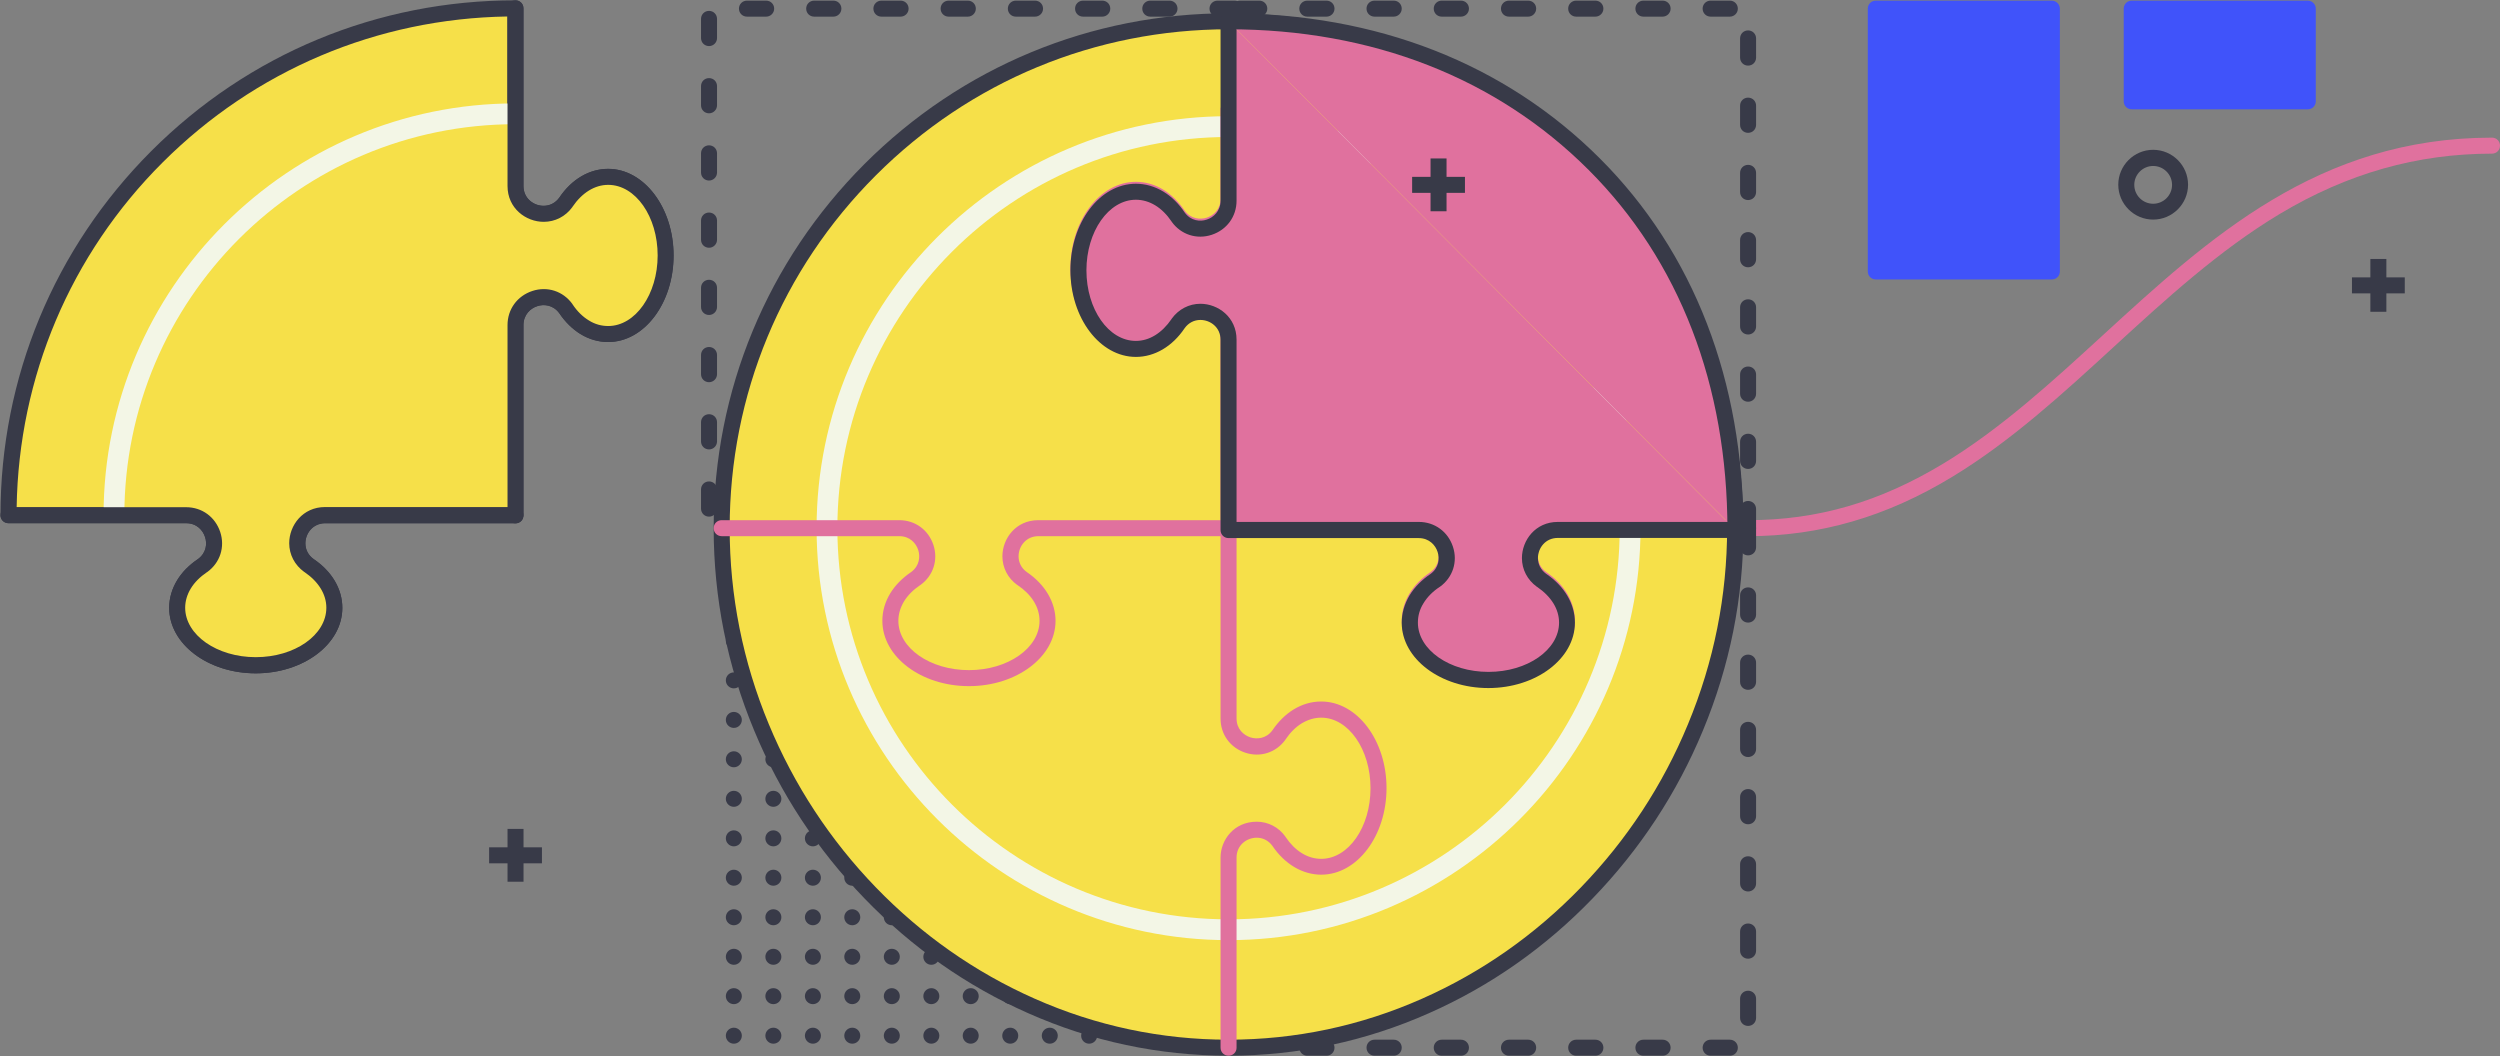 <?xml version="1.0" encoding="UTF-8"?>
<svg width="1562px" height="660px" viewBox="0 0 1562 660" version="1.1" xmlns="http://www.w3.org/2000/svg" xmlns:xlink="http://www.w3.org/1999/xlink">
    <rect x="0" y="0" width="1562" height="660" fill="#808080" stroke="none"/>
    <!-- Generator: Sketch 64 (93537) - https://sketch.com -->
    <title>abstract-6</title>
    <desc>Created with Sketch.</desc>
    <g id="Page-1" stroke="none" stroke-width="1" fill="none" fill-rule="evenodd">
        <g id="abstract-6" transform="translate(-177, -210)">
            <path d="M620,532.8 C617.2,532.8 615,530.6 615,527.8 L615,515.8 C615,513 617.2,510.8 620,510.8 C622.8,510.8 625,513 625,515.8 L625,527.8 C625,530.5 622.8,532.8 620,532.8 Z M620,490.8 C617.2,490.8 615,488.6 615,485.8 L615,473.8 C615,471 617.2,468.8 620,468.8 C622.8,468.8 625,471 625,473.8 L625,485.8 C625,488.5 622.8,490.8 620,490.8 Z M620,448.8 C617.2,448.8 615,446.6 615,443.8 L615,431.8 C615,429 617.2,426.8 620,426.8 C622.8,426.8 625,429 625,431.8 L625,443.8 C625,446.5 622.8,448.8 620,448.8 Z M620,406.8 C617.2,406.8 615,404.6 615,401.8 L615,389.8 C615,387 617.2,384.8 620,384.8 C622.8,384.8 625,387 625,389.8 L625,401.8 C625,404.5 622.8,406.8 620,406.8 Z M620,364.8 C617.2,364.8 615,362.6 615,359.8 L615,347.8 C615,345 617.2,342.8 620,342.8 C622.8,342.8 625,345 625,347.8 L625,359.8 C625,362.5 622.8,364.8 620,364.8 Z M620,322.8 C617.2,322.8 615,320.6 615,317.8 L615,305.8 C615,303 617.2,300.8 620,300.8 C622.8,300.8 625,303 625,305.8 L625,317.8 C625,320.5 622.8,322.8 620,322.8 Z M620,280.8 C617.2,280.8 615,278.6 615,275.8 L615,263.8 C615,261 617.2,258.8 620,258.8 C622.8,258.8 625,261 625,263.8 L625,275.8 C625,278.5 622.8,280.8 620,280.8 Z M620,238.8 C617.2,238.8 615,236.6 615,233.8 L615,221.8 C615,219 617.2,216.8 620,216.8 C622.8,216.8 625,219 625,221.8 L625,233.8 C625,236.5 622.8,238.8 620,238.8 Z M948.4,220.4 L937.7,220.4 C934.9,220.4 932.7,218.2 932.7,215.4 C932.7,212.6 934.9,210.4 937.7,210.4 L948.4,210.4 C951.2,210.4 953.4,212.6 953.4,215.4 C953.4,218.2 951.2,220.4 948.4,220.4 Z M907.7,220.4 L895.7,220.4 C892.9,220.4 890.7,218.2 890.7,215.4 C890.7,212.6 892.9,210.4 895.7,210.4 L907.7,210.4 C910.5,210.4 912.7,212.6 912.7,215.4 C912.7,218.2 910.4,220.4 907.7,220.4 Z M865.7,220.4 L853.7,220.4 C850.9,220.4 848.7,218.2 848.7,215.4 C848.7,212.6 850.9,210.4 853.7,210.4 L865.7,210.4 C868.5,210.4 870.7,212.6 870.7,215.4 C870.7,218.2 868.4,220.4 865.7,220.4 Z M823.7,220.4 L811.7,220.4 C808.9,220.4 806.7,218.2 806.7,215.4 C806.7,212.6 808.9,210.4 811.7,210.4 L823.7,210.4 C826.5,210.4 828.7,212.6 828.7,215.4 C828.7,218.2 826.4,220.4 823.7,220.4 Z M781.7,220.4 L769.7,220.4 C766.9,220.4 764.7,218.2 764.7,215.4 C764.7,212.6 766.9,210.4 769.7,210.4 L781.7,210.4 C784.5,210.4 786.7,212.6 786.7,215.4 C786.7,218.2 784.4,220.4 781.7,220.4 Z M739.7,220.4 L727.7,220.4 C724.9,220.4 722.7,218.2 722.7,215.4 C722.7,212.6 724.9,210.4 727.7,210.4 L739.7,210.4 C742.5,210.4 744.7,212.6 744.7,215.4 C744.7,218.2 742.4,220.4 739.7,220.4 Z M697.7,220.4 L685.7,220.4 C682.9,220.4 680.7,218.2 680.7,215.4 C680.7,212.6 682.9,210.4 685.7,210.4 L697.7,210.4 C700.5,210.4 702.7,212.6 702.7,215.4 C702.7,218.2 700.4,220.4 697.7,220.4 Z M655.7,220.4 L643.7,220.4 C640.9,220.4 638.7,218.2 638.7,215.4 C638.7,212.6 640.9,210.4 643.7,210.4 L655.7,210.4 C658.5,210.4 660.7,212.6 660.7,215.4 C660.7,218.2 658.4,220.4 655.7,220.4 Z" id="Shape" fill="#383A48" fill-rule="nonzero"></path>
            <g id="Group" transform="translate(177, 210)">
                <circle id="Oval" fill="#383A48" fill-rule="nonzero" cx="779.2" cy="326.4" r="5"></circle>
                <circle id="Oval" fill="#383A48" fill-rule="nonzero" cx="779.2" cy="351.1" r="5"></circle>
                <circle id="Oval" fill="#383A48" fill-rule="nonzero" cx="779.2" cy="375.8" r="5"></circle>
                <circle id="Oval" fill="#383A48" fill-rule="nonzero" cx="779.2" cy="400.4" r="5"></circle>
                <circle id="Oval" fill="#383A48" fill-rule="nonzero" cx="779.2" cy="425.1" r="5"></circle>
                <circle id="Oval" fill="#383A48" fill-rule="nonzero" cx="779.2" cy="449.8" r="5"></circle>
                <circle id="Oval" fill="#383A48" fill-rule="nonzero" cx="779.2" cy="474.4" r="5"></circle>
                <circle id="Oval" fill="#383A48" fill-rule="nonzero" cx="779.2" cy="499.1" r="5"></circle>
                <circle id="Oval" fill="#383A48" fill-rule="nonzero" cx="779.2" cy="523.8" r="5"></circle>
                <circle id="Oval" fill="#383A48" fill-rule="nonzero" cx="779.2" cy="548.4" r="5"></circle>
                <circle id="Oval" fill="#383A48" fill-rule="nonzero" cx="779.2" cy="573.1" r="5"></circle>
                <circle id="Oval" fill="#383A48" fill-rule="nonzero" cx="779.2" cy="597.8" r="5"></circle>
                <circle id="Oval" fill="#383A48" fill-rule="nonzero" cx="779.2" cy="622.4" r="5"></circle>
                <circle id="Oval" fill="#383A48" fill-rule="nonzero" cx="779.2" cy="647.1" r="5"></circle>
                <circle id="Oval" fill="#383A48" fill-rule="nonzero" cx="754.5" cy="326.4" r="5"></circle>
                <circle id="Oval" fill="#383A48" fill-rule="nonzero" cx="754.5" cy="351.1" r="5"></circle>
                <circle id="Oval" fill="#383A48" fill-rule="nonzero" cx="754.5" cy="375.8" r="5"></circle>
                <circle id="Oval" fill="#383A48" fill-rule="nonzero" cx="754.5" cy="400.4" r="5"></circle>
                <circle id="Oval" fill="#383A48" fill-rule="nonzero" cx="754.5" cy="425.1" r="5"></circle>
                <circle id="Oval" fill="#383A48" fill-rule="nonzero" cx="754.5" cy="449.8" r="5"></circle>
                <circle id="Oval" fill="#383A48" fill-rule="nonzero" cx="754.5" cy="474.4" r="5"></circle>
                <circle id="Oval" fill="#383A48" fill-rule="nonzero" cx="754.5" cy="499.1" r="5"></circle>
                <circle id="Oval" fill="#383A48" fill-rule="nonzero" cx="754.5" cy="523.8" r="5"></circle>
                <circle id="Oval" fill="#383A48" fill-rule="nonzero" cx="754.5" cy="548.4" r="5"></circle>
                <circle id="Oval" fill="#383A48" fill-rule="nonzero" cx="754.5" cy="573.1" r="5"></circle>
                <circle id="Oval" fill="#383A48" fill-rule="nonzero" cx="754.5" cy="597.8" r="5"></circle>
                <circle id="Oval" fill="#383A48" fill-rule="nonzero" cx="754.5" cy="622.4" r="5"></circle>
                <circle id="Oval" fill="#383A48" fill-rule="nonzero" cx="754.5" cy="647.1" r="5"></circle>
                <circle id="Oval" fill="#383A48" fill-rule="nonzero" cx="729.9" cy="326.4" r="5"></circle>
                <circle id="Oval" fill="#383A48" fill-rule="nonzero" cx="729.9" cy="351.1" r="5"></circle>
                <circle id="Oval" fill="#383A48" fill-rule="nonzero" cx="729.9" cy="375.8" r="5"></circle>
                <circle id="Oval" fill="#383A48" fill-rule="nonzero" cx="729.9" cy="400.4" r="5"></circle>
                <circle id="Oval" fill="#383A48" fill-rule="nonzero" cx="729.9" cy="425.1" r="5"></circle>
                <circle id="Oval" fill="#383A48" fill-rule="nonzero" cx="729.9" cy="449.8" r="5"></circle>
                <circle id="Oval" fill="#383A48" fill-rule="nonzero" cx="729.9" cy="474.4" r="5"></circle>
                <circle id="Oval" fill="#383A48" fill-rule="nonzero" cx="729.9" cy="499.1" r="5"></circle>
                <circle id="Oval" fill="#383A48" fill-rule="nonzero" cx="729.9" cy="523.8" r="5"></circle>
                <circle id="Oval" fill="#383A48" fill-rule="nonzero" cx="729.9" cy="548.4" r="5"></circle>
                <circle id="Oval" fill="#383A48" fill-rule="nonzero" cx="729.9" cy="573.1" r="5"></circle>
                <circle id="Oval" fill="#383A48" fill-rule="nonzero" cx="729.9" cy="597.8" r="5"></circle>
                <circle id="Oval" fill="#383A48" fill-rule="nonzero" cx="729.9" cy="622.4" r="5"></circle>
                <circle id="Oval" fill="#383A48" fill-rule="nonzero" cx="729.9" cy="647.1" r="5"></circle>
                <circle id="Oval" fill="#383A48" fill-rule="nonzero" cx="705.2" cy="326.4" r="5"></circle>
                <circle id="Oval" fill="#383A48" fill-rule="nonzero" cx="705.2" cy="351.1" r="5"></circle>
                <circle id="Oval" fill="#383A48" fill-rule="nonzero" cx="705.2" cy="375.8" r="5"></circle>
                <circle id="Oval" fill="#383A48" fill-rule="nonzero" cx="705.2" cy="400.4" r="5"></circle>
                <circle id="Oval" fill="#383A48" fill-rule="nonzero" cx="705.2" cy="425.1" r="5"></circle>
                <circle id="Oval" fill="#383A48" fill-rule="nonzero" cx="705.2" cy="449.8" r="5"></circle>
                <circle id="Oval" fill="#383A48" fill-rule="nonzero" cx="705.2" cy="474.4" r="5"></circle>
                <circle id="Oval" fill="#383A48" fill-rule="nonzero" cx="705.2" cy="499.1" r="5"></circle>
                <circle id="Oval" fill="#383A48" fill-rule="nonzero" cx="705.2" cy="523.8" r="5"></circle>
                <circle id="Oval" fill="#383A48" fill-rule="nonzero" cx="705.2" cy="548.4" r="5"></circle>
                <circle id="Oval" fill="#383A48" fill-rule="nonzero" cx="705.2" cy="573.1" r="5"></circle>
                <circle id="Oval" fill="#383A48" fill-rule="nonzero" cx="705.2" cy="597.8" r="5"></circle>
                <circle id="Oval" fill="#383A48" fill-rule="nonzero" cx="705.2" cy="622.4" r="5"></circle>
                <circle id="Oval" fill="#383A48" fill-rule="nonzero" cx="705.2" cy="647.1" r="5"></circle>
                <circle id="Oval" fill="#383A48" fill-rule="nonzero" cx="680.5" cy="326.4" r="5"></circle>
                <circle id="Oval" fill="#383A48" fill-rule="nonzero" cx="680.5" cy="351.1" r="5"></circle>
                <circle id="Oval" fill="#383A48" fill-rule="nonzero" cx="680.5" cy="375.8" r="5"></circle>
                <circle id="Oval" fill="#383A48" fill-rule="nonzero" cx="680.5" cy="400.4" r="5"></circle>
                <circle id="Oval" fill="#383A48" fill-rule="nonzero" cx="680.5" cy="425.1" r="5"></circle>
                <circle id="Oval" fill="#383A48" fill-rule="nonzero" cx="680.5" cy="449.8" r="5"></circle>
                <circle id="Oval" fill="#383A48" fill-rule="nonzero" cx="680.5" cy="474.4" r="5"></circle>
                <circle id="Oval" fill="#383A48" fill-rule="nonzero" cx="680.5" cy="499.1" r="5"></circle>
                <circle id="Oval" fill="#383A48" fill-rule="nonzero" cx="680.5" cy="523.8" r="5"></circle>
                <circle id="Oval" fill="#383A48" fill-rule="nonzero" cx="680.5" cy="548.4" r="5"></circle>
                <circle id="Oval" fill="#383A48" fill-rule="nonzero" cx="680.5" cy="573.1" r="5"></circle>
                <circle id="Oval" fill="#383A48" fill-rule="nonzero" cx="680.5" cy="597.8" r="5"></circle>
                <circle id="Oval" fill="#383A48" fill-rule="nonzero" cx="680.5" cy="622.4" r="5"></circle>
                <circle id="Oval" fill="#383A48" fill-rule="nonzero" cx="680.5" cy="647.1" r="5"></circle>
                <circle id="Oval" fill="#383A48" fill-rule="nonzero" cx="655.9" cy="326.4" r="5"></circle>
                <circle id="Oval" fill="#383A48" fill-rule="nonzero" cx="655.9" cy="351.1" r="5"></circle>
                <circle id="Oval" fill="#383A48" fill-rule="nonzero" cx="655.9" cy="375.8" r="5"></circle>
                <circle id="Oval" fill="#383A48" fill-rule="nonzero" cx="655.9" cy="400.4" r="5"></circle>
                <circle id="Oval" fill="#383A48" fill-rule="nonzero" cx="655.9" cy="425.1" r="5"></circle>
                <circle id="Oval" fill="#383A48" fill-rule="nonzero" cx="655.9" cy="449.8" r="5"></circle>
                <circle id="Oval" fill="#383A48" fill-rule="nonzero" cx="655.9" cy="474.4" r="5"></circle>
                <circle id="Oval" fill="#383A48" fill-rule="nonzero" cx="655.9" cy="499.1" r="5"></circle>
                <circle id="Oval" fill="#383A48" fill-rule="nonzero" cx="655.9" cy="523.8" r="5"></circle>
                <circle id="Oval" fill="#383A48" fill-rule="nonzero" cx="655.9" cy="548.4" r="5"></circle>
                <circle id="Oval" fill="#383A48" fill-rule="nonzero" cx="655.9" cy="573.1" r="5"></circle>
                <circle id="Oval" fill="#383A48" fill-rule="nonzero" cx="655.9" cy="597.8" r="5"></circle>
                <circle id="Oval" fill="#383A48" fill-rule="nonzero" cx="655.9" cy="622.4" r="5"></circle>
                <circle id="Oval" fill="#383A48" fill-rule="nonzero" cx="655.9" cy="647.1" r="5"></circle>
                <circle id="Oval" fill="#383A48" fill-rule="nonzero" cx="631.2" cy="326.4" r="5"></circle>
                <circle id="Oval" fill="#383A48" fill-rule="nonzero" cx="631.2" cy="351.1" r="5"></circle>
                <circle id="Oval" fill="#383A48" fill-rule="nonzero" cx="631.2" cy="375.8" r="5"></circle>
                <circle id="Oval" fill="#383A48" fill-rule="nonzero" cx="631.2" cy="400.4" r="5"></circle>
                <circle id="Oval" fill="#383A48" fill-rule="nonzero" cx="631.2" cy="425.1" r="5"></circle>
                <circle id="Oval" fill="#383A48" fill-rule="nonzero" cx="631.2" cy="449.8" r="5"></circle>
                <circle id="Oval" fill="#383A48" fill-rule="nonzero" cx="631.2" cy="474.4" r="5"></circle>
                <circle id="Oval" fill="#383A48" fill-rule="nonzero" cx="631.2" cy="499.1" r="5"></circle>
                <circle id="Oval" fill="#383A48" fill-rule="nonzero" cx="631.2" cy="523.8" r="5"></circle>
                <circle id="Oval" fill="#383A48" fill-rule="nonzero" cx="631.2" cy="548.4" r="5"></circle>
                <circle id="Oval" fill="#383A48" fill-rule="nonzero" cx="631.2" cy="573.1" r="5"></circle>
                <circle id="Oval" fill="#383A48" fill-rule="nonzero" cx="631.2" cy="597.8" r="5"></circle>
                <circle id="Oval" fill="#383A48" fill-rule="nonzero" cx="631.2" cy="622.4" r="5"></circle>
                <circle id="Oval" fill="#383A48" fill-rule="nonzero" cx="631.2" cy="647.1" r="5"></circle>
                <circle id="Oval" fill="#383A48" fill-rule="nonzero" cx="606.5" cy="326.4" r="5"></circle>
                <circle id="Oval" fill="#383A48" fill-rule="nonzero" cx="606.5" cy="351.1" r="5"></circle>
                <circle id="Oval" fill="#383A48" fill-rule="nonzero" cx="606.5" cy="375.8" r="5"></circle>
                <circle id="Oval" fill="#383A48" fill-rule="nonzero" cx="606.5" cy="400.4" r="5"></circle>
                <circle id="Oval" fill="#383A48" fill-rule="nonzero" cx="606.5" cy="425.1" r="5"></circle>
                <circle id="Oval" fill="#383A48" fill-rule="nonzero" cx="606.5" cy="449.8" r="5"></circle>
                <circle id="Oval" fill="#383A48" fill-rule="nonzero" cx="606.5" cy="474.4" r="5"></circle>
                <circle id="Oval" fill="#383A48" fill-rule="nonzero" cx="606.5" cy="499.1" r="5"></circle>
                <circle id="Oval" fill="#383A48" fill-rule="nonzero" cx="606.5" cy="523.8" r="5"></circle>
                <circle id="Oval" fill="#383A48" fill-rule="nonzero" cx="606.5" cy="548.4" r="5"></circle>
                <circle id="Oval" fill="#383A48" fill-rule="nonzero" cx="606.5" cy="573.1" r="5"></circle>
                <circle id="Oval" fill="#383A48" fill-rule="nonzero" cx="606.5" cy="597.8" r="5"></circle>
                <circle id="Oval" fill="#383A48" fill-rule="nonzero" cx="606.5" cy="622.4" r="5"></circle>
                <circle id="Oval" fill="#383A48" fill-rule="nonzero" cx="606.5" cy="647.1" r="5"></circle>
                <circle id="Oval" fill="#383A48" fill-rule="nonzero" cx="581.9" cy="326.4" r="5"></circle>
                <circle id="Oval" fill="#383A48" fill-rule="nonzero" cx="581.9" cy="351.1" r="5"></circle>
                <circle id="Oval" fill="#383A48" fill-rule="nonzero" cx="581.9" cy="375.8" r="5"></circle>
                <circle id="Oval" fill="#383A48" fill-rule="nonzero" cx="581.9" cy="400.4" r="5"></circle>
                <circle id="Oval" fill="#383A48" fill-rule="nonzero" cx="581.9" cy="425.1" r="5"></circle>
                <circle id="Oval" fill="#383A48" fill-rule="nonzero" cx="581.9" cy="449.8" r="5"></circle>
                <circle id="Oval" fill="#383A48" fill-rule="nonzero" cx="581.9" cy="474.4" r="5"></circle>
                <circle id="Oval" fill="#383A48" fill-rule="nonzero" cx="581.9" cy="499.1" r="5"></circle>
                <circle id="Oval" fill="#383A48" fill-rule="nonzero" cx="581.9" cy="523.8" r="5"></circle>
                <circle id="Oval" fill="#383A48" fill-rule="nonzero" cx="581.9" cy="548.4" r="5"></circle>
                <circle id="Oval" fill="#383A48" fill-rule="nonzero" cx="581.9" cy="573.1" r="5"></circle>
                <circle id="Oval" fill="#383A48" fill-rule="nonzero" cx="581.9" cy="597.8" r="5"></circle>
                <circle id="Oval" fill="#383A48" fill-rule="nonzero" cx="581.9" cy="622.4" r="5"></circle>
                <circle id="Oval" fill="#383A48" fill-rule="nonzero" cx="581.9" cy="647.1" r="5"></circle>
                <circle id="Oval" fill="#383A48" fill-rule="nonzero" cx="557.2" cy="326.4" r="5"></circle>
                <circle id="Oval" fill="#383A48" fill-rule="nonzero" cx="557.2" cy="351.1" r="5"></circle>
                <circle id="Oval" fill="#383A48" fill-rule="nonzero" cx="557.2" cy="375.8" r="5"></circle>
                <circle id="Oval" fill="#383A48" fill-rule="nonzero" cx="557.2" cy="400.4" r="5"></circle>
                <circle id="Oval" fill="#383A48" fill-rule="nonzero" cx="557.2" cy="425.1" r="5"></circle>
                <circle id="Oval" fill="#383A48" fill-rule="nonzero" cx="557.2" cy="449.8" r="5"></circle>
                <circle id="Oval" fill="#383A48" fill-rule="nonzero" cx="557.2" cy="474.4" r="5"></circle>
                <circle id="Oval" fill="#383A48" fill-rule="nonzero" cx="557.2" cy="499.1" r="5"></circle>
                <circle id="Oval" fill="#383A48" fill-rule="nonzero" cx="557.2" cy="523.8" r="5"></circle>
                <circle id="Oval" fill="#383A48" fill-rule="nonzero" cx="557.2" cy="548.4" r="5"></circle>
                <circle id="Oval" fill="#383A48" fill-rule="nonzero" cx="557.2" cy="573.1" r="5"></circle>
                <circle id="Oval" fill="#383A48" fill-rule="nonzero" cx="557.2" cy="597.8" r="5"></circle>
                <circle id="Oval" fill="#383A48" fill-rule="nonzero" cx="557.2" cy="622.4" r="5"></circle>
                <circle id="Oval" fill="#383A48" fill-rule="nonzero" cx="557.2" cy="647.1" r="5"></circle>
                <circle id="Oval" fill="#383A48" fill-rule="nonzero" cx="532.5" cy="326.4" r="5"></circle>
                <circle id="Oval" fill="#383A48" fill-rule="nonzero" cx="532.5" cy="351.1" r="5"></circle>
                <circle id="Oval" fill="#383A48" fill-rule="nonzero" cx="532.5" cy="375.8" r="5"></circle>
                <circle id="Oval" fill="#383A48" fill-rule="nonzero" cx="532.5" cy="400.4" r="5"></circle>
                <circle id="Oval" fill="#383A48" fill-rule="nonzero" cx="532.5" cy="425.1" r="5"></circle>
                <circle id="Oval" fill="#383A48" fill-rule="nonzero" cx="532.5" cy="449.8" r="5"></circle>
                <circle id="Oval" fill="#383A48" fill-rule="nonzero" cx="532.5" cy="474.4" r="5"></circle>
                <circle id="Oval" fill="#383A48" fill-rule="nonzero" cx="532.5" cy="499.1" r="5"></circle>
                <circle id="Oval" fill="#383A48" fill-rule="nonzero" cx="532.5" cy="523.8" r="5"></circle>
                <circle id="Oval" fill="#383A48" fill-rule="nonzero" cx="532.5" cy="548.4" r="5"></circle>
                <circle id="Oval" fill="#383A48" fill-rule="nonzero" cx="532.5" cy="573.1" r="5"></circle>
                <circle id="Oval" fill="#383A48" fill-rule="nonzero" cx="532.5" cy="597.8" r="5"></circle>
                <circle id="Oval" fill="#383A48" fill-rule="nonzero" cx="532.5" cy="622.4" r="5"></circle>
                <circle id="Oval" fill="#383A48" fill-rule="nonzero" cx="532.5" cy="647.1" r="5"></circle>
                <circle id="Oval" fill="#383A48" fill-rule="nonzero" cx="507.9" cy="326.4" r="5"></circle>
                <circle id="Oval" fill="#383A48" fill-rule="nonzero" cx="507.9" cy="351.1" r="5"></circle>
                <circle id="Oval" fill="#383A48" fill-rule="nonzero" cx="507.9" cy="375.8" r="5"></circle>
                <circle id="Oval" fill="#383A48" fill-rule="nonzero" cx="507.9" cy="400.4" r="5"></circle>
                <circle id="Oval" fill="#383A48" fill-rule="nonzero" cx="507.9" cy="425.1" r="5"></circle>
                <circle id="Oval" fill="#383A48" fill-rule="nonzero" cx="507.9" cy="449.8" r="5"></circle>
                <circle id="Oval" fill="#383A48" fill-rule="nonzero" cx="507.9" cy="474.4" r="5"></circle>
                <circle id="Oval" fill="#383A48" fill-rule="nonzero" cx="507.9" cy="499.1" r="5"></circle>
                <circle id="Oval" fill="#383A48" fill-rule="nonzero" cx="507.9" cy="523.8" r="5"></circle>
                <circle id="Oval" fill="#383A48" fill-rule="nonzero" cx="507.9" cy="548.4" r="5"></circle>
                <circle id="Oval" fill="#383A48" fill-rule="nonzero" cx="507.9" cy="573.1" r="5"></circle>
                <circle id="Oval" fill="#383A48" fill-rule="nonzero" cx="507.9" cy="597.8" r="5"></circle>
                <circle id="Oval" fill="#383A48" fill-rule="nonzero" cx="507.9" cy="622.4" r="5"></circle>
                <circle id="Oval" fill="#383A48" fill-rule="nonzero" cx="507.9" cy="647.1" r="5"></circle>
                <circle id="Oval" fill="#383A48" fill-rule="nonzero" cx="483.2" cy="326.4" r="5"></circle>
                <circle id="Oval" fill="#383A48" fill-rule="nonzero" cx="483.2" cy="351.1" r="5"></circle>
                <circle id="Oval" fill="#383A48" fill-rule="nonzero" cx="483.2" cy="375.8" r="5"></circle>
                <circle id="Oval" fill="#383A48" fill-rule="nonzero" cx="483.2" cy="400.4" r="5"></circle>
                <circle id="Oval" fill="#383A48" fill-rule="nonzero" cx="483.2" cy="425.1" r="5"></circle>
                <circle id="Oval" fill="#383A48" fill-rule="nonzero" cx="483.2" cy="449.8" r="5"></circle>
                <circle id="Oval" fill="#383A48" fill-rule="nonzero" cx="483.2" cy="474.4" r="5"></circle>
                <circle id="Oval" fill="#383A48" fill-rule="nonzero" cx="483.2" cy="499.1" r="5"></circle>
                <circle id="Oval" fill="#383A48" fill-rule="nonzero" cx="483.2" cy="523.8" r="5"></circle>
                <circle id="Oval" fill="#383A48" fill-rule="nonzero" cx="483.2" cy="548.4" r="5"></circle>
                <circle id="Oval" fill="#383A48" fill-rule="nonzero" cx="483.2" cy="573.1" r="5"></circle>
                <circle id="Oval" fill="#383A48" fill-rule="nonzero" cx="483.2" cy="597.8" r="5"></circle>
                <circle id="Oval" fill="#383A48" fill-rule="nonzero" cx="483.2" cy="622.4" r="5"></circle>
                <circle id="Oval" fill="#383A48" fill-rule="nonzero" cx="483.2" cy="647.1" r="5"></circle>
                <circle id="Oval" fill="#383A48" fill-rule="nonzero" cx="458.5" cy="326.4" r="5"></circle>
                <circle id="Oval" fill="#383A48" fill-rule="nonzero" cx="458.5" cy="351.1" r="5"></circle>
                <circle id="Oval" fill="#383A48" fill-rule="nonzero" cx="458.5" cy="375.8" r="5"></circle>
                <circle id="Oval" fill="#383A48" fill-rule="nonzero" cx="458.5" cy="400.4" r="5"></circle>
                <circle id="Oval" fill="#383A48" fill-rule="nonzero" cx="458.5" cy="425.1" r="5"></circle>
                <circle id="Oval" fill="#383A48" fill-rule="nonzero" cx="458.5" cy="449.8" r="5"></circle>
                <circle id="Oval" fill="#383A48" fill-rule="nonzero" cx="458.5" cy="474.4" r="5"></circle>
                <circle id="Oval" fill="#383A48" fill-rule="nonzero" cx="458.5" cy="499.1" r="5"></circle>
                <circle id="Oval" fill="#383A48" fill-rule="nonzero" cx="458.5" cy="523.8" r="5"></circle>
                <circle id="Oval" fill="#383A48" fill-rule="nonzero" cx="458.5" cy="548.4" r="5"></circle>
                <circle id="Oval" fill="#383A48" fill-rule="nonzero" cx="458.5" cy="573.1" r="5"></circle>
                <circle id="Oval" fill="#383A48" fill-rule="nonzero" cx="458.5" cy="597.8" r="5"></circle>
                <circle id="Oval" fill="#383A48" fill-rule="nonzero" cx="458.5" cy="622.4" r="5"></circle>
                <circle id="Oval" fill="#383A48" fill-rule="nonzero" cx="458.5" cy="647.1" r="5"></circle>
                <path d="M1345.3,137.2 C1333.3,137.2 1323.5,127.4 1323.5,115.4 C1323.5,103.4 1333.3,93.6 1345.3,93.6 C1357.3,93.6 1367.1,103.4 1367.1,115.4 C1367.1,127.4 1357.3,137.2 1345.3,137.2 Z M1345.3,103.7 C1338.8,103.7 1333.5,109 1333.5,115.5 C1333.5,122 1338.8,127.3 1345.3,127.3 C1351.8,127.3 1357.1,122 1357.1,115.5 C1357.1,109 1351.8,103.7 1345.3,103.7 Z" id="Shape" fill="#383A48" fill-rule="nonzero"></path>
                <g>
                    <path d="M415.8,649.6 L406.8,649.6 C394,649.3 368.8,647.7 341.6,640.2 C318.9,633.9 299.2,624.9 283.1,613.3 C263.1,599 248.6,580.6 239.8,558.8 C230.5,535.6 231.9,504.7 233.3,471.9 C235.3,426.9 237.3,380.4 210.1,351.7 C193.3,333.9 167.3,325.1 130.9,324.8 C94.2,324.5 31.1,325.3 5.2,326.2 C2.5,326.3 0.4,328.5 0.4,331.2 L0.4,654.7 C0.4,657.5 2.6,659.7 5.4,659.7 L405.6,659.7 C407.8,659.8 409.6,659.8 411.2,659.8 C414.1,659.8 415.8,659.7 416.1,659.7 C418.8,659.6 420.9,657.3 420.9,654.6 C420.8,651.8 418.5,649.6 415.8,649.6 Z" id="Path" fill-rule="nonzero"></path>
                    <path d="M1557,86 C1455.8,86 1388.7,147.8 1323.8,207.6 C1292,236.9 1259.1,267.2 1222.9,289.4 C1182.6,314.1 1142,326.1 1098.7,326.1 C1095.9,326.1 1093.7,328.3 1093.7,331.1 L1093.7,654.6 C1093.7,657.4 1095.9,659.6 1098.7,659.6 L1557,659.6 C1559.8,659.6 1562,657.4 1562,654.6 L1562,91 C1562,88.3 1559.7,86 1557,86 Z" id="Path" fill-rule="nonzero"></path>
                    <path d="M1092.2,335 C1089.4,335 1087.2,332.8 1087.2,330 C1087.2,327.2 1089.4,325 1092.2,325 C1135.6,325 1174.5,313.7 1214.6,289.4 C1250.2,267.8 1282.5,238.2 1313.8,209.5 C1380,148.8 1448.5,86 1557,86 C1559.8,86 1562,88.2 1562,91 C1562,93.8 1559.8,96 1557,96 C1510.2,96 1466.8,108.3 1424.5,133.6 C1386.6,156.3 1353,187.1 1320.6,216.8 C1289,245.8 1256.3,275.8 1219.8,297.9 C1178.7,322.9 1136.9,335 1092.2,335 Z" id="Path" fill="#E0719E" fill-rule="nonzero"></path>
                    <path d="M5.4,574 C2.6,574 0.4,571.8 0.4,569 C0.4,566.2 2.6,564 5.4,564 C52.2,564 94,551.7 133.4,526.5 C168.7,503.8 198.7,473.1 227.7,443.4 C256.1,414.4 285.4,384.4 319.4,362.2 C357.8,337.2 398.2,325 443,325 C445.8,325 448,327.2 448,330 C448,332.8 445.8,335 443,335 C347.6,335 292.8,391 234.9,450.4 C175.5,511.2 114.1,574 5.4,574 Z" id="Path" fill-rule="nonzero"></path>
                    <g transform="translate(445, 0)" fill-rule="nonzero">
                        <g transform="translate(0, 8)">
                            <g>
                                <path d="M639.3,322 C639.3,147.1 497.5,5.3 322.6,5.3 C147.7,5.3 5.9,147.1 5.9,322 C5.9,496.9 147.7,646.6 322.6,646.6 C497.5,646.6 639.3,496.9 639.3,322 Z" id="Path" fill="#F6E049"></path>
                                <path d="M322.6,651.6 C279.3,651.6 237.1,642.7 197.3,625 C159.1,608.1 124.7,584 95.1,553.3 C65.6,522.8 42.4,487.5 26.2,448.4 C9.4,408 0.9,365.4 0.9,322 C0.9,236.1 34.4,155.3 95.1,94.5 C155.9,33.7 236.6,0.3 322.6,0.3 C408.6,0.3 489.3,33.8 550.1,94.5 C610.9,155.3 644.3,236 644.3,322 C644.3,365.5 635.8,408 619,448.4 C602.8,487.5 579.6,522.8 550.1,553.3 C520.5,584 486.1,608.1 447.9,625 C408.1,642.7 365.9,651.6 322.6,651.6 Z M322.6,10.3 C239.3,10.3 161.1,42.7 102.2,101.6 C43.3,160.5 10.9,238.7 10.9,322 C10.9,364.1 19.1,405.4 35.4,444.6 C51.2,482.6 73.6,516.8 102.2,546.4 C130.9,576.1 164.3,599.5 201.3,615.9 C239.8,633 280.6,641.6 322.5,641.6 C364.4,641.6 405.2,633 443.7,615.9 C480.7,599.5 514.1,576.1 542.8,546.4 C571.4,516.8 593.9,482.6 609.6,444.6 C625.9,405.4 634.1,364.2 634.1,322 C634.1,238.7 601.7,160.5 542.8,101.6 C483.9,42.7 405.9,10.3 322.6,10.3 Z" id="Shape" fill="#383A48"></path>
                            </g>
                            <g transform="translate(65, 64)">
                                <circle id="Oval" fill="#F6E049" cx="257.6" cy="258" r="250.9"></circle>
                                <path d="M257.6,515.4 C115.7,515.4 0.2,399.9 0.2,258 C0.2,116.1 115.7,0.6 257.6,0.6 C399.5,0.6 515,116.1 515,258 C515,399.9 399.5,515.4 257.6,515.4 Z M257.6,13.6 C122.8,13.6 13.2,123.2 13.2,258 C13.2,392.8 122.8,502.4 257.6,502.4 C392.4,502.4 502,392.8 502,258 C502,123.2 392.4,13.6 257.6,13.6 Z" id="Shape" fill="#F3F6E6"></path>
                            </g>
                        </g>
                        <path d="M635.8,659.6 L623.8,659.6 C621,659.6 618.8,657.4 618.8,654.6 C618.8,651.8 621,649.6 623.8,649.6 L635.8,649.6 C638.6,649.6 640.8,651.8 640.8,654.6 C640.8,657.4 638.6,659.6 635.8,659.6 Z M593.8,659.6 L581.8,659.6 C579,659.6 576.8,657.4 576.8,654.6 C576.8,651.8 579,649.6 581.8,649.6 L593.8,649.6 C596.6,649.6 598.8,651.8 598.8,654.6 C598.8,657.4 596.6,659.6 593.8,659.6 Z M551.8,659.6 L539.8,659.6 C537,659.6 534.8,657.4 534.8,654.6 C534.8,651.8 537,649.6 539.8,649.6 L551.8,649.6 C554.6,649.6 556.8,651.8 556.8,654.6 C556.8,657.4 554.6,659.6 551.8,659.6 Z M509.8,659.6 L497.8,659.6 C495,659.6 492.8,657.4 492.8,654.6 C492.8,651.8 495,649.6 497.8,649.6 L509.8,649.6 C512.6,649.6 514.8,651.8 514.8,654.6 C514.8,657.4 512.6,659.6 509.8,659.6 Z M467.8,659.6 L455.8,659.6 C453,659.6 450.8,657.4 450.8,654.6 C450.8,651.8 453,649.6 455.8,649.6 L467.8,649.6 C470.6,649.6 472.8,651.8 472.8,654.6 C472.8,657.4 470.6,659.6 467.8,659.6 Z M425.8,659.6 L413.8,659.6 C411,659.6 408.8,657.4 408.8,654.6 C408.8,651.8 411,649.6 413.8,649.6 L425.8,649.6 C428.6,649.6 430.8,651.8 430.8,654.6 C430.8,657.4 428.6,659.6 425.8,659.6 Z M383.8,659.6 L371.8,659.6 C369,659.6 366.8,657.4 366.8,654.6 C366.8,651.8 369,649.6 371.8,649.6 L383.8,649.6 C386.6,649.6 388.8,651.8 388.8,654.6 C388.8,657.4 386.6,659.6 383.8,659.6 Z M647.2,641 C644.4,641 642.2,638.8 642.2,636 L642.2,624 C642.2,621.2 644.4,619 647.2,619 C650,619 652.2,621.2 652.2,624 L652.2,636 C652.2,638.8 650,641 647.2,641 Z M647.2,599 C644.4,599 642.2,596.8 642.2,594 L642.2,582 C642.2,579.2 644.4,577 647.2,577 C650,577 652.2,579.2 652.2,582 L652.2,594 C652.2,596.8 650,599 647.2,599 Z M647.2,557 C644.4,557 642.2,554.8 642.2,552 L642.2,540 C642.2,537.2 644.4,535 647.2,535 C650,535 652.2,537.2 652.2,540 L652.2,552 C652.2,554.8 650,557 647.2,557 Z M647.2,515 C644.4,515 642.2,512.8 642.2,510 L642.2,498 C642.2,495.2 644.4,493 647.2,493 C650,493 652.2,495.2 652.2,498 L652.2,510 C652.2,512.8 650,515 647.2,515 Z M647.2,473 C644.4,473 642.2,470.8 642.2,468 L642.2,456 C642.2,453.2 644.4,451 647.2,451 C650,451 652.2,453.2 652.2,456 L652.2,468 C652.2,470.8 650,473 647.2,473 Z M647.2,431 C644.4,431 642.2,428.8 642.2,426 L642.2,414 C642.2,411.2 644.4,409 647.2,409 C650,409 652.2,411.2 652.2,414 L652.2,426 C652.2,428.8 650,431 647.2,431 Z M647.2,389 C644.4,389 642.2,386.8 642.2,384 L642.2,372 C642.2,369.2 644.4,367 647.2,367 C650,367 652.2,369.2 652.2,372 L652.2,384 C652.2,386.8 650,389 647.2,389 Z M647.2,347 C644.4,347 642.2,344.8 642.2,342 L642.2,330 C642.2,327.2 644.4,325 647.2,325 C650,325 652.2,327.2 652.2,330 L652.2,342 C652.2,344.8 650,347 647.2,347 Z" id="Shape" fill="#383A48"></path>
                        <path d="M322.6,659.6 C319.8,659.6 317.6,657.4 317.6,654.6 L317.6,535.8 C317.6,524.8 326,513.4 340.2,513.4 C347.3,513.4 353.9,516.8 358.1,522.7 C358.1,522.8 358.2,522.8 358.2,522.9 C364.1,531.7 372,536.6 380.5,536.6 C397.5,536.6 411.3,516.8 411.3,492.5 C411.3,468.2 397.5,448.4 380.5,448.4 C376.3,448.4 372.3,449.6 368.4,451.9 C364.6,454.2 361.1,457.7 358.2,462 C358.2,462.1 358.1,462.1 358.1,462.2 C352.3,470.2 342.5,473.4 333.1,470.3 C323.7,467.2 317.6,458.9 317.6,449 L317.6,330 C317.6,327.2 319.8,325 322.6,325 L441.5,325 C451.4,325 459.7,331.1 462.8,340.5 C465.9,349.9 462.7,359.7 454.7,365.5 C454.6,365.5 454.6,365.6 454.5,365.6 C450.1,368.5 446.7,372 444.4,375.8 C442,379.6 440.9,383.7 440.9,387.9 C440.9,404.9 460.7,418.7 485,418.7 C509.3,418.7 529.1,404.9 529.1,387.9 C529.1,379.5 524.2,371.6 515.4,365.6 C515.3,365.6 515.3,365.5 515.2,365.5 C509.3,361.2 505.9,354.7 505.9,347.6 C505.9,336.5 514.3,325 528.3,325 L639.2,325 C642,325 644.2,327.2 644.2,330 C644.2,332.8 642,335 639.2,335 L528.3,335 C520.5,335 515.9,341.4 515.9,347.6 C515.9,351.5 517.7,355 521,357.4 C532.5,365.1 539,376.2 539,387.9 C539,410.4 514.7,428.7 484.9,428.7 C455.1,428.7 430.8,410.4 430.8,387.9 C430.8,381.9 432.5,376 435.8,370.6 C438.9,365.6 443.3,361.1 448.8,357.4 C454.1,353.5 454.6,347.7 453.2,343.6 C451.9,339.5 448.1,335 441.4,335 L327.6,335 L327.6,448.9 C327.6,455.5 332,459.3 336.2,460.7 C340.3,462 346.1,461.6 350,456.3 C353.7,450.8 358.2,446.4 363.2,443.3 C368.6,440 374.4,438.3 380.5,438.3 C403,438.3 421.3,462.6 421.3,492.4 C421.3,522.2 403,546.5 380.5,546.5 C368.8,546.5 357.7,539.9 350,528.5 C347.6,525.2 344.1,523.4 340.2,523.4 C334,523.4 327.6,528 327.6,535.8 L327.6,654.7 C327.6,657.4 325.4,659.6 322.6,659.6 Z" id="Path" fill="#E0719E"></path>
                        <path d="M647.2,335 C644.4,335 642.2,332.8 642.2,330 L642.2,318 C642.2,315.2 644.4,313 647.2,313 C650,313 652.2,315.2 652.2,318 L652.2,330 C652.2,332.8 650,335 647.2,335 Z M647.2,293 C644.4,293 642.2,290.8 642.2,288 L642.2,276 C642.2,273.2 644.4,271 647.2,271 C650,271 652.2,273.2 652.2,276 L652.2,288 C652.2,290.8 650,293 647.2,293 Z M647.2,251 C644.4,251 642.2,248.8 642.2,246 L642.2,234 C642.2,231.2 644.4,229 647.2,229 C650,229 652.2,231.2 652.2,234 L652.2,246 C652.2,248.8 650,251 647.2,251 Z M647.2,209 C644.4,209 642.2,206.8 642.2,204 L642.2,192 C642.2,189.2 644.4,187 647.2,187 C650,187 652.2,189.2 652.2,192 L652.2,204 C652.2,206.8 650,209 647.2,209 Z M647.2,167 C644.4,167 642.2,164.8 642.2,162 L642.2,150 C642.2,147.2 644.4,145 647.2,145 C650,145 652.2,147.2 652.2,150 L652.2,162 C652.2,164.8 650,167 647.2,167 Z M647.2,125 C644.4,125 642.2,122.8 642.2,120 L642.2,108 C642.2,105.2 644.4,103 647.2,103 C650,103 652.2,105.2 652.2,108 L652.2,120 C652.2,122.8 650,125 647.2,125 Z M647.2,83 C644.4,83 642.2,80.8 642.2,78 L642.2,66 C642.2,63.2 644.4,61 647.2,61 C650,61 652.2,63.2 652.2,66 L652.2,78 C652.2,80.8 650,83 647.2,83 Z M647.2,41 C644.4,41 642.2,38.8 642.2,36 L642.2,24 C642.2,21.2 644.4,19 647.2,19 C650,19 652.2,21.2 652.2,24 L652.2,36 C652.2,38.8 650,41 647.2,41 Z M635.8,10.4 L623.8,10.4 C621,10.4 618.8,8.2 618.8,5.4 C618.8,2.6 621,0.4 623.8,0.4 L635.8,0.4 C638.6,0.4 640.8,2.6 640.8,5.4 C640.8,8.2 638.5,10.4 635.8,10.4 Z M593.8,10.4 L581.8,10.4 C579,10.4 576.8,8.2 576.8,5.4 C576.8,2.6 579,0.4 581.8,0.4 L593.8,0.4 C596.6,0.4 598.8,2.6 598.8,5.4 C598.8,8.2 596.5,10.4 593.8,10.4 Z M551.8,10.4 L539.8,10.4 C537,10.4 534.8,8.2 534.8,5.4 C534.8,2.6 537,0.4 539.8,0.4 L551.8,0.4 C554.6,0.4 556.8,2.6 556.8,5.4 C556.8,8.2 554.5,10.4 551.8,10.4 Z M509.8,10.4 L497.8,10.4 C495,10.4 492.8,8.2 492.8,5.4 C492.8,2.6 495,0.4 497.8,0.4 L509.8,0.4 C512.6,0.4 514.8,2.6 514.8,5.4 C514.8,8.2 512.5,10.4 509.8,10.4 Z M467.8,10.4 L455.8,10.4 C453,10.4 450.8,8.2 450.8,5.4 C450.8,2.6 453,0.4 455.8,0.4 L467.8,0.4 C470.6,0.4 472.8,2.6 472.8,5.4 C472.8,8.2 470.5,10.4 467.8,10.4 Z M425.8,10.4 L413.8,10.4 C411,10.4 408.8,8.2 408.8,5.4 C408.8,2.6 411,0.4 413.8,0.4 L425.8,0.4 C428.6,0.4 430.8,2.6 430.8,5.4 C430.8,8.2 428.5,10.4 425.8,10.4 Z M383.8,10.4 L371.8,10.4 C369,10.4 366.8,8.2 366.8,5.4 C366.8,2.6 369,0.4 371.8,0.4 L383.8,0.4 C386.6,0.4 388.8,2.6 388.8,5.4 C388.8,8.2 386.5,10.4 383.8,10.4 Z M341.8,10.4 L329.8,10.4 C327,10.4 324.8,8.2 324.8,5.4 C324.8,2.6 327,0.4 329.8,0.4 L341.8,0.4 C344.6,0.4 346.8,2.6 346.8,5.4 C346.8,8.2 344.5,10.4 341.8,10.4 Z" id="Shape" fill="#383A48"></path>
                        <path d="M264.7,123.6 C268.9,123.6 272.9,124.8 276.8,127.1 C280.6,129.4 284.1,132.9 287,137.2 C287,137.3 287.1,137.3 287.1,137.4 C292.9,145.4 302.7,148.6 312.1,145.5 C321.5,142.4 327.6,134.1 327.6,124.2 L327.6,66.4 C324.3,67 320.9,67.3 317.6,67.3 L317.6,124.2 C317.6,130.8 313.2,134.6 309,136 C304.9,137.3 299.1,136.9 295.2,131.6 C291.5,126.2 287,121.7 282,118.6 C276.6,115.3 270.8,113.6 264.7,113.6 C242.2,113.6 223.8,137.9 223.8,167.7 C223.8,197.5 242.1,221.8 264.7,221.8 C276.4,221.8 287.5,215.2 295.2,203.8 C297.6,200.5 301.1,198.7 305,198.7 C311.2,198.7 317.6,203.3 317.6,211.1 L317.6,325 L203.7,325 C189.7,325 181.3,336.5 181.3,347.6 C181.3,354.7 184.7,361.3 190.6,365.5 C190.7,365.5 190.7,365.6 190.8,365.6 C199.6,371.5 204.5,379.4 204.5,387.9 C204.5,404.9 184.7,418.7 160.4,418.7 C136.1,418.7 116.3,404.9 116.3,387.9 C116.3,383.7 117.5,379.7 119.8,375.8 C122.1,372 125.6,368.5 129.9,365.6 C130,365.6 130,365.5 130.1,365.5 C138.1,359.7 141.3,349.9 138.2,340.5 C135.1,331.1 126.8,325 116.9,325 L5.9,325 C3.1,325 0.9,327.2 0.9,330 C0.9,332.8 3.1,335 5.9,335 L116.9,335 C123.5,335 127.3,339.4 128.7,343.6 C130,347.7 129.6,353.5 124.3,357.4 C118.8,361.1 114.4,365.6 111.3,370.6 C108,376 106.3,381.8 106.3,387.9 C106.3,410.4 130.6,428.7 160.4,428.7 C190.2,428.7 214.5,410.4 214.5,387.9 C214.5,376.2 207.9,365.1 196.5,357.4 C193.2,355 191.4,351.5 191.4,347.6 C191.4,341.4 196,335 203.8,335 L322.7,335 C325.5,335 327.7,332.8 327.7,330 L327.7,211.1 C327.7,197.1 316.2,188.7 305.1,188.7 C298,188.7 291.4,192.1 287.2,198 C287.2,198.1 287.1,198.1 287.1,198.2 C281.2,207 273.3,211.9 264.8,211.9 C247.8,211.9 233.9,192.1 233.9,167.8 C233.9,143.5 247.7,123.6 264.7,123.6 Z" id="Path" fill="#E0719E"></path>
                        <g transform="translate(317, 8)" id="Path">
                            <path d="M5.6,5.3 C91.9,5.3 173.1,33.6 234.1,94.6 C295.1,155.6 322.3,236.8 322.3,323.1" fill="#E0719E"></path>
                            <path d="M322.3,328.2 C319.5,328.2 317.3,326 317.3,323.2 C317.3,232.7 287.3,154.9 230.6,98.2 C173.1,40.7 95.3,10.3 5.6,10.3 C2.8,10.3 0.6,8.1 0.6,5.3 C0.6,2.5 2.8,0.3 5.6,0.3 C98,0.3 178.3,31.7 237.7,91.1 C296.3,149.7 327.3,230 327.3,323.1 C327.3,325.9 325,328.2 322.3,328.2 Z" fill="#383A48"></path>
                        </g>
                        <g transform="translate(223, 8)" id="Path">
                            <path d="M416.3,323.2 L305.4,323.2 C294.7,323.2 288,331.9 288,340.8 C288,345.9 290.2,351.1 295.2,354.7 C305,361.3 311.1,370.7 311.1,381.1 C311.1,400.9 289.1,416.9 262,416.9 C234.9,416.9 212.9,400.9 212.9,381.1 C212.9,375.9 214.4,370.9 217.2,366.4 C220,361.9 223.9,357.9 228.8,354.7 C242.4,344.8 235.4,323.2 218.6,323.2 L99.6,323.2 L99.6,204.3 C99.6,193.6 90.9,186.9 82,186.9 C76.9,186.9 71.7,189.1 68.1,194.1 C61.5,203.9 52.1,210 41.7,210 C21.9,210 5.8,188 5.8,160.9 C5.8,133.8 21.9,111.8 41.7,111.8 C46.9,111.8 51.9,113.3 56.4,116.1 C60.9,118.9 64.9,122.8 68.1,127.7 C78,141.3 99.6,134.3 99.6,117.5 L99.6,5.3" fill="#E0719E"></path>
                            <path d="M261.9,421.9 C232.1,421.9 207.8,403.6 207.8,381.1 C207.8,375.1 209.5,369.3 212.8,363.8 C215.9,358.8 220.3,354.3 225.8,350.6 C231.1,346.7 231.6,340.9 230.2,336.8 C228.9,332.7 225,328.2 218.4,328.2 L99.6,328.2 C96.8,328.2 94.6,326 94.6,323.2 L94.6,204.3 C94.6,196.5 88.2,191.9 82,191.9 C78.1,191.9 74.6,193.7 72.2,197 C64.5,208.5 53.4,215 41.7,215 C19.2,215 0.8,190.7 0.8,160.9 C0.8,131.1 19.1,106.8 41.7,106.8 C47.7,106.8 53.6,108.5 59,111.8 C64.1,114.9 68.5,119.3 72.2,124.8 C76.1,130.1 81.9,130.6 86,129.2 C90.1,127.9 94.6,124 94.6,117.4 L94.6,5.3 C94.6,2.5 96.8,0.3 99.6,0.3 C102.4,0.3 104.6,2.5 104.6,5.3 L104.6,117.4 C104.6,127.3 98.5,135.6 89.1,138.7 C79.7,141.8 69.9,138.6 64.1,130.6 C64.1,130.5 64,130.5 64,130.4 C61.1,126.1 57.6,122.6 53.8,120.3 C50,118 45.9,116.8 41.7,116.8 C24.7,116.8 10.8,136.6 10.8,160.9 C10.8,185.2 24.6,205 41.7,205 C50.1,205 58,200.1 64,191.3 C64,191.2 64.1,191.2 64.1,191.1 C68.4,185.2 74.9,181.8 82,181.8 C93.1,181.8 104.6,190.2 104.6,204.2 L104.6,318.1 L218.5,318.1 C228.4,318.1 236.7,324.2 239.8,333.6 C242.9,343 239.7,352.8 231.7,358.6 C231.6,358.6 231.6,358.7 231.5,358.7 C227.1,361.6 223.7,365.1 221.4,368.9 C219,372.7 217.9,376.8 217.9,381 C217.9,398 237.7,411.8 262,411.8 C286.3,411.8 306.1,398 306.1,381 C306.1,372.6 301.2,364.7 292.4,358.7 C292.3,358.7 292.3,358.6 292.2,358.6 C286.3,354.3 282.9,347.8 282.9,340.7 C282.9,329.6 291.3,318.1 305.3,318.1 L416.2,318.1 C419,318.1 421.2,320.3 421.2,323.1 C421.2,325.9 419,328.1 416.2,328.1 L305.3,328.1 C297.5,328.1 292.9,334.5 292.9,340.7 C292.9,344.6 294.7,348.1 298,350.5 C309.4,358.2 316,369.3 316,381 C316,403.6 291.7,421.9 261.9,421.9 Z" fill="#383A48"></path>
                        </g>
                    </g>
                    <g fill-rule="nonzero">
                        <g>
                            <g>
                                <path d="M322.1,5.3 L322.1,116.3 C322.1,127 330.8,133.7 339.7,133.7 C344.8,133.7 350,131.5 353.6,126.5 C360.2,116.7 369.5,110.6 380,110.6 C399.8,110.6 415.9,132.6 415.9,159.7 C415.9,186.8 399.8,208.8 380,208.8 C374.8,208.8 369.8,207.3 365.3,204.5 C360.8,201.7 356.8,197.8 353.6,192.9 C343.7,179.3 322.1,186.3 322.1,203.1 L322.1,322 L203.2,322 C192.5,322 185.8,330.7 185.8,339.6 C185.8,344.7 188,349.9 193,353.5 C202.8,360 208.9,369.5 208.9,379.9 C208.9,399.7 186.9,415.8 159.8,415.8 C132.7,415.8 110.7,399.7 110.7,379.9 C110.7,374.7 112.2,369.7 115,365.2 C117.8,360.7 121.7,356.7 126.6,353.5 C140.2,343.6 133.2,322 116.4,322 L5.4,322 L5.4,322 C5.4,147.1 147.2,5.3 322.1,5.3 Z" id="Path" fill="#F6E049"></path>
                                <path d="M159.8,420.7 C130,420.7 105.7,402.4 105.7,379.8 C105.7,373.8 107.4,367.9 110.7,362.5 C113.8,357.4 118.2,353 123.7,349.3 C129,345.4 129.5,339.6 128.1,335.5 C126.8,331.4 123,326.9 116.3,326.9 L5.3,326.9 C2.5,326.9 0.3,324.7 0.3,321.9 C0.3,236 33.8,155.2 94.5,94.4 C155.3,33.6 236,0.2 322,0.2 C324.8,0.2 327,2.4 327,5.2 L327,116.2 C327,124 333.4,128.6 339.6,128.6 C343.5,128.6 347,126.8 349.4,123.5 C357.1,112 368.2,105.5 379.9,105.5 C402.4,105.5 420.8,129.8 420.8,159.6 C420.8,189.4 402.5,213.7 379.9,213.7 C373.9,213.7 368,212 362.6,208.7 C357.6,205.6 353.1,201.2 349.4,195.7 C345.5,190.4 339.7,189.9 335.6,191.3 C331.5,192.6 327,196.5 327,203.1 L327,322 C327,324.8 324.8,327 322,327 L203.2,327 C195.4,327 190.8,333.4 190.8,339.6 C190.8,343.5 192.6,347 195.9,349.4 C207.4,357.1 213.9,368.2 213.9,379.9 C213.9,402.4 189.6,420.7 159.8,420.7 Z M10.4,317 L116.3,317 C126.2,317 134.5,323.1 137.6,332.5 C140.7,341.9 137.5,351.7 129.5,357.5 C129.4,357.5 129.4,357.6 129.3,357.6 C125,360.5 121.5,364 119.2,367.8 C116.9,371.6 115.7,375.7 115.7,379.8 C115.7,396.8 135.5,410.7 159.8,410.7 C184.1,410.7 203.9,396.9 203.9,379.8 C203.9,371.4 199,363.5 190.2,357.5 C190.1,357.5 190.1,357.4 190,357.4 C184.1,353.1 180.7,346.6 180.7,339.5 C180.7,328.4 189.1,316.9 203.1,316.9 L317,316.9 L317,203.1 C317,193.2 323.1,184.9 332.5,181.8 C341.9,178.7 351.7,181.9 357.5,189.9 C357.5,190 357.6,190 357.6,190.1 C360.5,194.5 364,197.9 367.8,200.2 C371.6,202.6 375.7,203.7 379.9,203.7 C396.9,203.7 410.8,183.9 410.8,159.6 C410.8,135.3 397,115.5 379.9,115.5 C371.5,115.5 363.6,120.4 357.6,129.2 C357.6,129.3 357.5,129.3 357.5,129.4 C353.2,135.3 346.7,138.6 339.6,138.6 C328.5,138.6 317,130.2 317,116.2 L317,10.3 C235.6,11.6 159.3,43.9 101.6,101.5 C43.9,159.1 11.7,235.6 10.4,317 Z" id="Shape" fill="#383A48"></path>
                            </g>
                            <g transform="translate(64, 64)" id="Path">
                                <path d="M275.7,69.7 C280.8,69.7 286,67.5 289.6,62.5 C296.2,52.7 305.5,46.6 316,46.6 C335.8,46.6 351.9,68.6 351.9,95.7 C351.9,122.8 335.8,144.8 316,144.8 C310.8,144.8 305.8,143.3 301.3,140.5 C296.8,137.7 292.8,133.8 289.6,128.9 C279.7,115.3 258.1,122.3 258.1,139.1 L258.1,258 L139.2,258 C128.5,258 121.8,266.7 121.8,275.6 C121.8,280.7 124,285.9 129,289.5 C138.8,296 144.9,305.5 144.9,315.9 C144.9,335.7 122.9,351.8 95.8,351.8 C68.7,351.8 46.7,335.7 46.7,315.9 C46.7,310.7 48.2,305.7 51,301.2 C53.8,296.7 57.7,292.7 62.6,289.5 C76.2,279.6 69.2,258 52.4,258 L7.2,258 L7.2,258 C7.2,119.4 119.5,7.1 258.1,7.1 L258.1,52.3 C258.1,63 266.8,69.7 275.7,69.7 Z" fill="#F6E049"></path>
                                <path d="M0.7,258 L0.7,258 L13.7,258 L13.7,258 C13.7,123.2 123.3,13.6 258.1,13.6 L258.1,0.6 C116.2,0.6 0.7,116.1 0.7,258 Z" fill="#F3F6E6"></path>
                            </g>
                        </g>
                        <g transform="translate(317, 0)" id="Path">
                            <path d="M5.1,322 L5.1,203.1 C5.1,186.2 26.7,179.2 36.6,192.9 C39.9,197.8 43.9,201.8 48.3,204.5 C52.7,207.2 57.7,208.8 63,208.8 C82.8,208.8 98.9,186.8 98.9,159.7 C98.9,132.6 82.8,110.6 63,110.6 C52.5,110.6 43.1,116.7 36.6,126.5 C33,131.5 27.8,133.7 22.7,133.7 C13.8,133.7 5.1,127 5.1,116.3 L5.1,77.6 L5.1,71.1 L5.1,64.6 L5.1,5.3" fill="#F6E049"></path>
                            <path d="M5.1,327 C2.3,327 0.1,324.8 0.1,322 L0.1,203.1 C0.1,193.2 6.2,184.9 15.6,181.8 C25,178.7 34.8,181.9 40.6,189.9 C40.6,190 40.7,190 40.7,190.1 C43.6,194.5 47.1,197.9 50.9,200.2 C54.7,202.6 58.8,203.7 63,203.7 C80,203.7 93.9,183.9 93.9,159.6 C93.9,135.3 80.1,115.5 63,115.5 C54.6,115.5 46.7,120.4 40.7,129.2 C40.7,129.3 40.6,129.3 40.6,129.4 C36.3,135.3 29.8,138.6 22.7,138.6 C11.6,138.6 0.1,130.2 0.1,116.2 L0.1,5.2 C0.1,2.4 2.3,0.2 5.1,0.2 C7.9,0.2 10.1,2.4 10.1,5.2 L10.1,116.2 C10.1,124 16.5,128.6 22.7,128.6 C26.6,128.6 30.1,126.8 32.5,123.5 C40.2,112 51.3,105.5 63,105.5 C85.5,105.5 103.9,129.8 103.9,159.6 C103.9,189.4 85.6,213.7 63,213.7 C57,213.7 51.1,212 45.7,208.7 C40.7,205.6 36.2,201.2 32.5,195.7 C28.6,190.4 22.8,189.9 18.7,191.3 C14.6,192.6 10.1,196.5 10.1,203.1 L10.1,322 C10.1,324.8 7.9,327 5.1,327 Z" fill="#383A48"></path>
                        </g>
                        <g transform="translate(0, 316)">
                            <path d="M5.4,6 L64.7,6 L71.2,6 L77.7,6 L116.4,6 C133.2,6 140.2,27.5 126.6,37.4 C121.7,40.7 117.7,44.7 115,49.1 C112.2,53.6 110.7,58.5 110.7,63.8 C110.7,83.6 132.7,99.7 159.8,99.7 C186.9,99.7 208.9,83.6 208.9,63.8 C208.9,53.3 202.8,43.9 193,37.4 C188,33.8 185.8,28.6 185.8,23.5 C185.8,14.6 192.5,5.9 203.2,5.9 L322.1,5.9" id="Path" fill="#F6E049"></path>
                            <path d="M159.8,104.7 C130,104.7 105.7,86.4 105.7,63.8 C105.7,57.8 107.4,51.9 110.7,46.5 C113.8,41.4 118.2,37 123.7,33.3 C129,29.4 129.5,23.6 128.1,19.5 C126.8,15.4 123,10.9 116.3,10.9 L5.3,10.9 C2.5,10.9 0.3,8.7 0.3,5.9 C0.3,3.1 2.5,0.9 5.3,0.9 L116.3,0.9 C126.2,0.9 134.5,7 137.6,16.4 C140.7,25.8 137.5,35.6 129.5,41.4 C129.4,41.4 129.4,41.5 129.3,41.5 C125,44.4 121.5,47.9 119.2,51.7 C116.9,55.5 115.7,59.6 115.7,63.7 C115.7,80.7 135.5,94.6 159.8,94.6 C184.1,94.6 203.9,80.8 203.9,63.7 C203.9,55.3 199,47.4 190.2,41.4 C190.1,41.4 190.1,41.3 190,41.3 C184.1,37 180.7,30.5 180.7,23.4 C180.7,12.3 189.1,0.8 203.1,0.8 L322,0.8 C324.8,0.8 327,3 327,5.8 C327,8.6 324.8,10.8 322,10.8 L203.2,10.8 C195.4,10.8 190.8,17.2 190.8,23.4 C190.8,27.3 192.6,30.8 195.9,33.2 C207.4,40.9 213.9,52 213.9,63.7 C213.9,86.4 189.6,104.7 159.8,104.7 Z" id="Shape" fill="#383A48"></path>
                        </g>
                    </g>
                    <g transform="translate(305, 517)">
                        <rect id="Rectangle" fill="#383A48" fill-rule="nonzero" x="12.1" y="0.9" width="10" height="33"></rect>
                        <g transform="translate(0, 12)">
                            <line x1="0.6" y1="5.4" x2="33.6" y2="5.4" id="Path"></line>
                            <rect id="Rectangle" fill="#383A48" fill-rule="nonzero" x="0.6" y="0.4" width="33" height="10"></rect>
                        </g>
                    </g>
                    <g transform="translate(1469, 161)">
                        <rect id="Rectangle" fill="#383A48" fill-rule="nonzero" x="12" y="0.8" width="10" height="33"></rect>
                        <g transform="translate(0, 12)">
                            <line x1="0.5" y1="5.3" x2="33.5" y2="5.3" id="Path"></line>
                            <rect id="Rectangle" fill="#383A48" fill-rule="nonzero" x="0.5" y="0.3" width="33" height="10"></rect>
                        </g>
                    </g>
                    <g transform="translate(882, 99)" fill="#383A48" fill-rule="nonzero" id="Rectangle">
                        <rect x="11.8" y="0" width="10" height="33"></rect>
                        <rect x="0.3" y="11.5" width="33" height="10"></rect>
                    </g>
                    <path d="M1522.4,474.1 L1488.6,440.1 L1512.6,416.1 C1513.9,414.8 1514.6,413.1 1514.6,411.2 L1514.6,350.9 C1514.6,349.1 1513.9,347.3 1512.6,346 L1467.8,301.2 C1466.6,300 1465.1,299.3 1463.4,299.2 L1463.4,265.5 C1463.4,261.7 1460.3,258.6 1456.5,258.6 L1409,258.6 C1405.2,258.6 1402.1,261.7 1402.1,265.5 L1402.1,299.1 L1389.5,299.1 L1371.8,299.1 L1371.8,265.5 C1371.8,261.7 1368.7,258.6 1364.9,258.6 L1317.4,258.6 C1313.6,258.6 1310.5,261.7 1310.5,265.5 L1310.5,299.1 L1300.5,299.1 L1253.2,299.1 C1249.4,299.1 1246.3,302.2 1246.3,306 L1246.3,354 C1246.3,357.8 1249.4,360.9 1253.2,360.9 L1293.6,360.9 L1293.6,534.3 L1253.2,534.3 C1249.4,534.3 1246.3,537.4 1246.3,541.2 L1246.3,589.2 C1246.3,593 1249.4,596.1 1253.2,596.1 L1298.9,596.1 C1299.4,596.2 1299.9,596.3 1300.5,596.3 L1310.5,596.3 L1310.5,626.7 C1310.5,630.5 1313.6,633.6 1317.4,633.6 L1364.9,633.6 C1368.7,633.6 1371.8,630.5 1371.8,626.7 L1371.8,596.3 L1402.1,596.3 L1402.1,626.7 C1402.1,630.5 1405.2,633.6 1409,633.6 L1456.5,633.6 C1460.3,633.6 1463.4,630.5 1463.4,626.7 L1463.4,596.3 L1472.7,596.3 C1474.5,596.3 1476.3,595.6 1477.6,594.3 L1522.4,549.5 C1523.7,548.2 1524.4,546.5 1524.4,544.6 L1524.4,478.9 C1524.4,477.1 1523.6,475.4 1522.4,474.1 Z M1389.6,534.4 L1371.9,534.4 L1371.9,474.5 L1433.7,474.5 L1446.4,487.2 L1446.4,521.7 L1433.7,534.4 L1389.6,534.4 L1389.6,534.4 Z M1371.8,361 L1389.5,361 L1423.8,361 L1436.5,373.7 L1436.5,403.4 L1425,414.9 L1371.8,414.9 L1371.8,361 Z" id="Shape" fill-rule="nonzero"></path>
                    <path d="M1282,0.4 L1172,0.4 C1169.2,0.4 1167,2.6 1167,5.4 L1167,169.6 C1167,172.4 1169.2,174.6 1172,174.6 L1282,174.6 C1284.8,174.6 1287,172.4 1287,169.6 L1287,5.4 C1287,2.7 1284.7,0.4 1282,0.4 Z" id="Path" fill="#4053FA" fill-rule="nonzero"></path>
                    <path d="M1441.9,0.4 L1331.9,0.4 C1329.1,0.4 1326.9,2.6 1326.9,5.4 L1326.9,63.3 C1326.9,66.1 1329.1,68.3 1331.9,68.3 L1441.9,68.3 C1444.7,68.3 1446.9,66.1 1446.9,63.3 L1446.9,5.4 C1446.9,2.7 1444.7,0.4 1441.9,0.4 Z" id="Path" fill="#4053FA" fill-rule="nonzero"></path>
                </g>
            </g>
        </g>
    </g>
</svg>